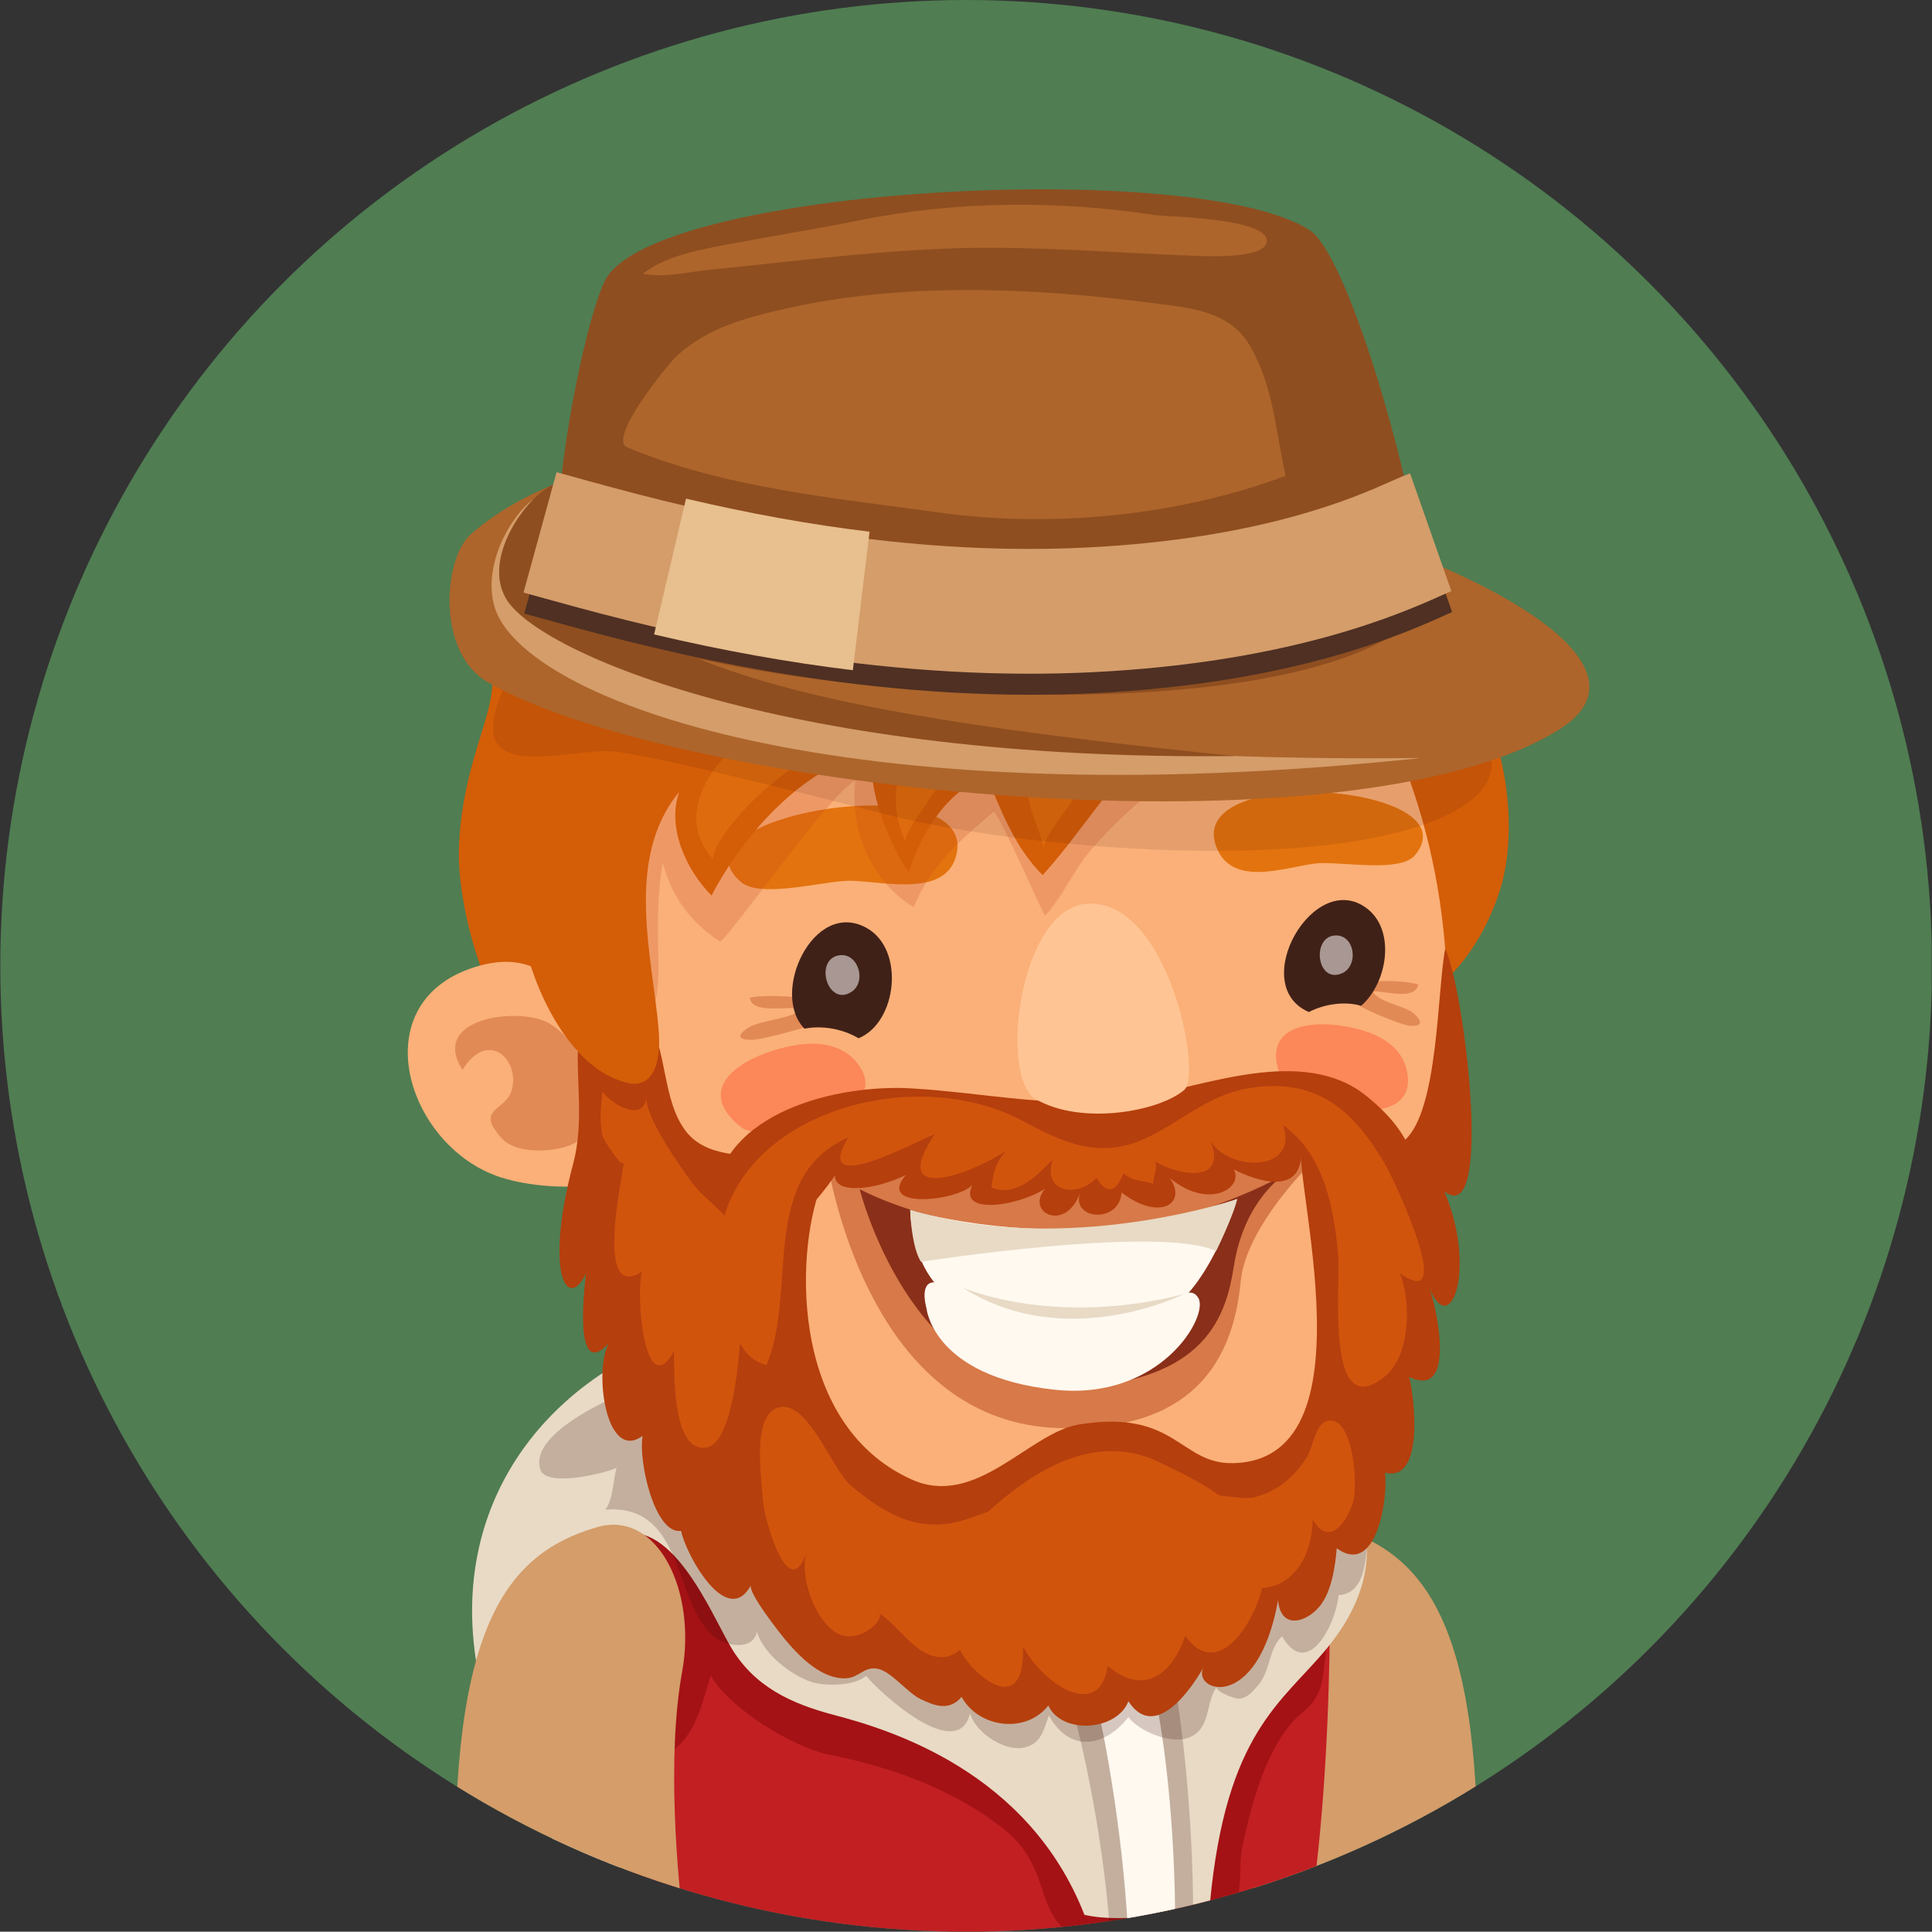 <?xml version="1.0" encoding="iso-8859-1"?>
<!-- Generator: Adobe Illustrator 16.0.0, SVG Export Plug-In . SVG Version: 6.00 Build 0)  -->
<!DOCTYPE svg PUBLIC "-//W3C//DTD SVG 1.1//EN" "http://www.w3.org/Graphics/SVG/1.1/DTD/svg11.dtd">
<svg version="1.1" xmlns="http://www.w3.org/2000/svg" xmlns:xlink="http://www.w3.org/1999/xlink" x="0px" y="0px" width="66.01px"
	 height="66px" viewBox="0 0 66.01 66" style="enable-background:new 0 0 66.01 66;" xml:space="preserve">
<rect x="0" y="0" width="66.01" height="66" fill="#333333" stroke="none"/>
<g id="Layer_33">
	<g>
		<defs>
			<circle id="SVGID_1_" cx="33.01" cy="33" r="33"/>
		</defs>
		<clipPath id="SVGID_2_">
			<use xlink:href="#SVGID_1_"  style="overflow:visible;"/>
		</clipPath>
		<rect style="clip-path:url(#SVGID_2_);fill:#507D52;" width="66" height="65.998"/>
		<path style="clip-path:url(#SVGID_2_);fill:#D49D6A;" d="M45.653,52.181c-2.089-0.612-3.416,2.194-2.918,4.935
			c0.535,2.941,0.157,6.99-0.073,8.883h7.784C50.81,55.834,48.903,53.134,45.653,52.181z"/>
		<path style="clip-path:url(#SVGID_2_);fill:#C21F23;" d="M45.207,50.825c-1.724-4.043-20.936-4.8-23.866-1.161
			C18.91,52.68,20.406,60.671,22.2,65.998h22.465C45.639,60.353,45.532,51.587,45.207,50.825z"/>
		<path style="opacity:0.5;clip-path:url(#SVGID_2_);fill:#870708;" d="M41.848,65.622c0.699-0.535,0.438-1.761,0.594-2.503
			c0.308-1.461,0.86-3.639,2.078-4.623c0.721-0.582,0.656-1.15,0.8-2.158c0.289-2.026-0.045-2.808-1.623-3.713
			c-8.276-4.75-20.848-2.019-22.771,0.216c-1.189,1.383-1.031,9.281-0.317,8.471c0.683-0.772,1.43-0.915,2.262-1.42
			c0.874-0.531,1.131-1.72,1.41-2.641c0.675,1.143,2.809,2.455,4.077,2.708c1.981,0.396,3.858,1.05,5.52,2.221
			c0.766,0.54,1.191,0.973,1.543,1.847c0.26,0.646,0.423,1.582,1.074,1.972h3.42c0.344-0.063,0.657-0.128,0.9-0.176
			C41.049,65.776,41.678,65.752,41.848,65.622z"/>
		<path style="clip-path:url(#SVGID_2_);fill:#E8DAC5;" d="M39.374,45.797c-5.393-1.936-10.949-2.139-16.336-0.124
			c-4.559,1.705-7.621,5.786-6.764,11.13c0.807,5.021,4.4,8.8,5.131,6.569c-0.284-1.856-0.473-6.561-0.725-7.473
			c-0.301-1.085-1.183-2.707,0.286-3.379c1.925-0.879,3.322,2.595,4.008,3.76c0.791,1.342,2.052,1.929,3.517,2.313
			c1.949,0.513,6.648,1.944,8.56,6.829c1.388,0.325,3.611-0.119,4.29-0.416c0.552-5.82,2.448-6.82,3.979-8.669
			C49.398,51.408,43.58,47.307,39.374,45.797z"/>
		<path style="opacity:0.2;clip-path:url(#SVGID_2_);fill:#330500;" d="M40.002,56.838l-3.708,0.503
			c0.555,1.379,1.389,5.242,1.631,8.657h2.836C40.812,62.666,40.419,58.74,40.002,56.838z"/>
		<path style="clip-path:url(#SVGID_2_);fill:#FFF9F0;" d="M39.239,57.063l-2.005,0.229c0.428,1.399,1.135,5.27,1.304,8.706h1.612
			C40.175,62.719,39.795,58.886,39.239,57.063z"/>
		<path style="clip-path:url(#SVGID_2_);fill:#F29966;" d="M28.892,51.373c0.042,1.89,1.804,5.034,6.313,6.833
			c0,0,6.607-2.454,6.04-7.826C40.679,45.009,28.759,45.51,28.892,51.373z"/>
		<path style="opacity:0.2;clip-path:url(#SVGID_2_);fill:#330500;" d="M39.065,47.239c-1.163-0.282-2.352-0.491-3.545-0.618
			c-1.988-0.214-3.848,0.028-5.814,0.132c-2.022,0.107-4.056-0.236-6.07,0.063c-1.013,0.149-5.727,1.854-5.167,3.409
			c0.15,0.42,1.17,0.307,1.907,0.137c0.305-0.07,0.562-0.151,0.688-0.207c-0.114,0.42-0.114,1.08-0.381,1.424
			c2.743-0.213,2.313,3.25,3.736,4.36c0.408,0.32,1.315,0.456,1.443-0.188c0.203,0.721,1.112,1.459,1.838,1.708
			c0.474,0.163,1.527,0.149,1.889-0.205c0.46,0.569,3.126,3.023,3.555,1.286c0.157,0.606,1.094,1.27,1.765,1.181
			c0.636-0.085,0.737-0.563,0.927-1.11c0.73,1.317,1.92,1.065,2.718,0.06c0.367,0.482,1.466,0.953,2.092,0.686
			c0.749-0.319,0.524-1.183,0.934-1.729c-0.113,0.151,0.628,0.422,0.747,0.414c0.295-0.02,0.483-0.259,0.651-0.452
			c0.441-0.505,0.35-1.229,0.824-1.685c0.881,1.524,1.85-0.439,1.933-1.403c0.703-0.052,0.884-0.693,0.971-1.613
			c0.037-0.395-0.716-2.146-1.277-2.664C43.737,48.662,41.328,47.787,39.065,47.239z"/>
		<path style="clip-path:url(#SVGID_2_);fill:#D45D08;" d="M48.44,20.88c-0.525-0.627-0.078-1.16-0.374-1.961
			c-0.354-0.958-0.878-1.752-1.53-2.533c-1.357-1.628-2.996-2.996-4.859-4.005c-3.729-2.021-8.185-2.608-12.303-1.578
			c-3.584,0.896-7.12,2.612-9.625,5.389c-0.973,1.078-2.026,2.384-2.592,3.733c-0.837,1.994-0.065,1.895-0.384,3.893
			c-0.183,1.136-1.044,2.83-1.096,5.275c-0.05,2.357,1.535,8.268,4.744,7.545c3.444-0.775,6.846-1.746,10.248-2.68
			c3.323-0.911,7.237-1.335,10.593-0.275c1.003,0.316,1.841,0.94,2.878,1.178c3.589,0.818,6.139-1.426,7.1-4.421
			c0.546-1.7,0.341-4.066-0.37-5.778C49.745,21.952,49.373,21.995,48.44,20.88z"/>
		<path style="clip-path:url(#SVGID_2_);fill:#FAB078;" d="M32.496,14.978c-8.417,0.734-16.461,9.996-13.618,19.874
			c1.467,5.099,1.428,6.354,3.581,11.443c2.187,5.167,7.456,8.324,14.646,7.904c6.533-0.379,8.897-3.639,10.571-9.12
			c1.173-3.849,2.102-8.093,1.682-12.893C48.462,21.945,40.913,14.239,32.496,14.978z"/>
		<path style="opacity:0.35;clip-path:url(#SVGID_2_);fill:#B54319;" d="M25.62,34.088c0.054,0.587,1.387,0.278,1.79,0.364
			c-0.344,0.373-1.389,0.392-1.813,0.646c-0.451,0.273-0.399,0.449,0.143,0.427c0.325-0.015,2.135-0.476,2.364-0.678
			C29.074,33.995,26.077,33.955,25.62,34.088z"/>
		<path style="opacity:0.35;clip-path:url(#SVGID_2_);fill:#B54319;" d="M46.902,33.881c0.352-0.058,1.416,0.332,1.558-0.237
			c-0.361-0.162-2.873-0.321-2.203,0.576c0.159,0.213,1.595,0.784,1.865,0.819c0.447,0.059,0.521-0.11,0.189-0.405
			C48,34.355,47.129,34.266,46.902,33.881z"/>
		<path style="clip-path:url(#SVGID_2_);fill:#E3730E;" d="M41.548,28.91c0.517,1.417,2.311,0.734,3.368,0.596
			c0.693-0.092,2.397,0.241,3.164-0.099c0.109-0.047,0.2-0.109,0.266-0.189C50.356,26.788,40.501,26.045,41.548,28.91z"/>
		<path style="clip-path:url(#SVGID_2_);fill:#E3730E;" d="M25.309,30.131c0.085,0.074,0.196,0.129,0.324,0.169
			c0.899,0.273,2.703-0.233,3.476-0.207c1.183,0.042,3.266,0.566,3.579-0.936C33.321,26.116,22.675,27.832,25.309,30.131z"/>
		<path style="clip-path:url(#SVGID_2_);fill:#FC8758;" d="M45.619,35.021c-1.063-0.118-2.539,0.142-1.839,1.826
			c0.372,0.898,4.51,1.949,4.321-0.051c-0.021-0.208-0.071-0.391-0.148-0.553C47.547,35.386,46.433,35.111,45.619,35.021z"/>
		<path style="clip-path:url(#SVGID_2_);fill:#FC8758;" d="M28.968,36.013c-0.806-0.592-1.998-0.324-2.815-0.027
			c-1.064,0.385-2.338,1.306-0.849,2.514c0.794,0.644,5.235-0.32,4.074-2.055C29.259,36.267,29.121,36.124,28.968,36.013z"/>
		<path style="clip-path:url(#SVGID_2_);fill:#402118;" d="M29.594,31.696c-1.806-0.981-3.292,2.246-2.108,3.45
			c0.613-0.119,1.314,0.009,1.848,0.329C30.652,34.938,30.938,32.426,29.594,31.696z"/>
		<path style="opacity:0.5;clip-path:url(#SVGID_2_);fill:#B54319;" d="M43.761,38.54c-0.321,0.091,0.265,0.225,1.028,0.453
			c0.15,0.043,0.239,0.131,0.292,0.242c-4.177,1.143-11.369,2.132-16.61,0.233c0.045-0.047,0.09-0.091,0.143-0.128
			c0.745-0.549,1.79-0.573,1.505-0.764c0,0-1.75-0.094-2.463,0.441c-0.636,0.479-0.669,2.036-0.175,2.113
			c0.395,0.062,0.438-0.78,0.788-1.386c0.312,1.699,1.939,8.878,7.918,9.048c4.503,0.127,5.938-2.22,6.204-5.015
			c0.147-1.554,1.749-3.449,2.74-4.358c0.066,0.475-0.228,1.152,0.12,1.212c0.495,0.084,1.016-0.907,0.707-1.734
			C45.648,38.071,43.761,38.54,43.761,38.54z"/>
		<path style="clip-path:url(#SVGID_2_);fill:#8A2F19;" d="M29.374,40.631c0,0,1.729,6.96,7.072,6.788
			c4.813-0.156,5.452-2.517,5.713-4.172c0.35-2.217,1.676-3.076,1.676-3.076C36.02,44.263,29.374,40.631,29.374,40.631z"/>
		<path style="clip-path:url(#SVGID_2_);fill:#FFF9F0;" d="M31.104,41.366c0,0-0.007,2.248,1.612,3.112
			c2.077,1.11,4.439,1.255,6.873,0.438c1.641-0.551,2.679-3.95,2.679-3.95S37.589,42.997,31.104,41.366z"/>
		<path style="clip-path:url(#SVGID_2_);fill:#FFF9F0;" d="M37.703,44.918c-2.285,0.023-4.238-0.385-5.291-0.944
			c-0.876-0.467-0.903,0.173-0.754,0.74c0,0,0.222,2.322,4.372,2.768c3.628,0.389,5.298-2.533,4.909-3.142
			C40.551,43.732,39.987,44.896,37.703,44.918z"/>
		<path style="clip-path:url(#SVGID_2_);fill:#E8DAC5;" d="M31.097,41.333c0,0,0.035,1.259,0.369,1.778
			c0,0,8.191-1.271,10.083-0.364c0,0,0.609-1.244,0.72-1.78C42.269,40.967,36.425,42.967,31.097,41.333z"/>
		<path style="clip-path:url(#SVGID_2_);fill:#E8DAC5;" d="M32.886,43.993c3.527,2.253,7.558,0.224,7.558,0.224
			C35.966,45.357,32.886,43.993,32.886,43.993z"/>
		<path style="clip-path:url(#SVGID_2_);fill:#402118;" d="M44.719,34.577c0.555-0.282,1.23-0.371,1.789-0.213
			c0.894-0.781,1.184-2.554,0.211-3.313C44.903,29.632,42.6,33.667,44.719,34.577z"/>
		<path style="clip-path:url(#SVGID_2_);fill:#A89792;" d="M28.618,32.65c-0.786,0.19-0.34,1.725,0.452,1.253
			C29.644,33.563,29.317,32.483,28.618,32.65z"/>
		<path style="clip-path:url(#SVGID_2_);fill:#A89792;" d="M45.599,31.963c-0.792,0.064-0.609,1.637,0.233,1.3
			C46.443,33.017,46.303,31.908,45.599,31.963z"/>
		<path style="clip-path:url(#SVGID_2_);fill:#FAB078;" d="M16.406,32.989c-4.158,1.126-2.524,6.337,0.86,7.285
			c1.086,0.306,2.241,0.314,3.353,0.213c0.022-0.031,0.044-0.063,0.066-0.094c0.502-0.697-0.364-4.175-0.613-4.89
			C19.445,33.705,18.402,32.45,16.406,32.989z"/>
		<path style="opacity:0.2;clip-path:url(#SVGID_2_);fill:#BF3C1B;" d="M43.045,19.806c-3.985-0.552-8.21-0.539-12.165,0.228
			c-2.737,0.53-5.639,1.566-7.286,3.953c-1.568,2.271-3.956,4.578-3.523,7.589c0.094,0.648,0.901,3.863,2.145,2.881
			c0.57-0.452,0.018-2.733,0.43-4.975c0.385,1.463,1.229,2.202,1.945,2.684c0.16,0.109,3.735-5.039,4.631-5.5
			c-0.225,2.186,0.942,3.709,1.994,4.326c0.6-1.402,1.344-2.075,2.736-3.258c0.275,0.228,1.717,3.595,1.756,3.551
			c0.616-0.662,0.969-1.557,1.572-2.253c1.615-1.858,3.591-3.333,5.982-3.995c1.392-0.386,3.672-0.788,4.353-2.273
			C48.739,20.302,44.469,20.005,43.045,19.806z"/>
		<path style="opacity:0.35;clip-path:url(#SVGID_2_);fill:#B54319;" d="M18.646,34.905c-1.075-0.49-3.958-0.091-2.845,1.646
			c0.882-1.417,1.996-0.317,1.675,0.719c-0.216,0.696-1.258,0.601-0.338,1.615c0.496,0.548,1.652,0.479,2.258,0.273
			C21.315,38.502,19.955,35.504,18.646,34.905z"/>
		<path style="clip-path:url(#SVGID_2_);fill:#B53F0D;" d="M46.676,37.438c-2.152-1.721-5.499-0.328-7.817,0.068
			c-2.557,0.438-5.188-0.179-7.75-0.321c-2.418-0.136-6.512,0.754-6.741,3.901c-0.301,4.139,3.276,0.452,4.159-0.933
			c-0.016,0.693,1.45,0.477,2.426-0.011c-1.027,1.197,1.733,0.901,2.274,0.344c-0.518,1.024,1.505,0.75,2.485,0.126
			c-0.702,0.819,0.708,1.522,1.193,0.13c-0.329,0.946,1.341,1.079,1.415,0.001c1.322,1.017,2.271,0.351,1.637-0.503
			c1.344,1.121,2.543,0.342,2.199-0.285c0.771,0.398,2.239,0.882,2.302-0.475c0.553,1.146,1.384,2.545,1.949,2.751
			C47.347,42.573,50.117,40.189,46.676,37.438z"/>
		<path style="clip-path:url(#SVGID_2_);fill:#B53F0D;" d="M49.377,32.417c-0.273,1.404-0.229,5.54-1.386,6.541
			c-0.878,0.759-2.293-0.647-3.45-0.115c-0.734,0.339,2.688,11.012-2.393,11.148c-1.844,0.05-1.956-1.863-5.283-1.321
			c-1.705,0.279-3.512,2.884-5.732,1.873c-4.256-1.934-3.969-8.069-2.985-10.26c0.772-1.72-3.349,0.121-4.704-1.619
			c-0.858-1.103-0.612-2.876-1.399-3.952c-0.975-1.334-2.227-0.653-2.295,0.863c-0.064,1.426,0.202,2.793-0.163,4.17
			c-0.981,3.678-0.232,5.124,0.437,3.764c-0.068,0.532-0.432,3.703,0.781,2.382c-0.522,0.873-0.125,4.097,1.152,3.167
			c-0.158,0.85,0.412,3.383,1.313,3.247c0.168,0.824,1.57,3.358,2.389,1.856c-0.127,0.231,1.006,1.668,1.203,1.9
			c0.483,0.57,1.228,1.318,2.041,1.281c0.442-0.021,0.608-0.395,1.051-0.332c0.482,0.07,1.037,0.82,1.495,1.04
			c0.504,0.243,0.985,0.417,1.405-0.072c0.594,1.074,2.213,1.265,2.963,0.292c0.461,1.009,2.351,0.87,2.736-0.143
			c0.896,1.373,2.121-0.367,2.573-1.17c-0.458,0.815,1.83,1.655,2.542-2.284c0.082,0.999,0.939,0.788,1.415,0.215
			c0.413-0.498,0.536-1.366,0.589-1.988c1.381,1.002,1.764-1.793,1.646-2.583c1.369,0.345,1.001-2.621,0.827-3.271
			c1.668,0.788,0.909-2.486,0.68-3.076c0.717,1.851,1.65-0.628,0.521-3.266C51.051,42.044,50.026,33.745,49.377,32.417z"/>
		<path style="clip-path:url(#SVGID_2_);fill:#D1540D;" d="M23.67,40.439c-0.406-0.534-1.645-2.296-1.585-2.96
			c-0.081,0.906-1.242,0.233-1.5-0.191c-0.056,0.465-0.115,1.091,0.011,1.557c0.015,0.057,0.687,1.173,0.723,0.844
			c-0.065,0.595-1.012,4.818,0.621,3.757c-0.234,0.711,0.071,4.53,1.085,2.723c0.017,0.681-0.077,3.506,1.126,3.284
			c1.289-0.239,1.38-6.508,0.964-7.4C24.814,41.408,24.096,41.005,23.67,40.439z"/>
		<path style="clip-path:url(#SVGID_2_);fill:#D45D08;" d="M45.872,17.76c-2.373-1.436-5.186-2.599-7.942-2.928
			c-1.564-0.187-3.026-0.687-4.628-0.7c-2.671-0.021-5.281,0.773-7.675,1.914c-3.561,1.699-5.949,5.738-7.086,9.357
			c-0.661,2.112-1.051,4.5-0.643,6.699c0.266,1.431,1.494,4.487,3.614,4.912c0.473,0.094,1.126-0.179,0.99-1.854
			c-0.2-2.439-1.183-5.815,0.705-8.105c-0.431,1.208,0.231,2.666,1.105,3.543c1.06-2.039,3.13-4.419,5.484-4.908
			c-0.188,1.708,0.964,3.745,1.257,4.107c0.4-1.305,1.308-2.795,2.654-3.271c0.521,1.209,0.943,2.392,1.916,3.376
			c1.549-1.703,2.694-3.867,4.643-5.166c2.042-1.359,4.813-1.032,6.836-2.436C48.971,21.007,47.321,18.638,45.872,17.76z"/>
		<path style="clip-path:url(#SVGID_2_);fill:#FFC494;" d="M37.139,30.877c-2.319,0.153-3.024,5.935-1.752,6.676
			c1.572,0.916,4.234,0.414,5.076-0.314C41.09,36.694,39.9,30.694,37.139,30.877z"/>
		<path style="clip-path:url(#SVGID_2_);fill:#DE6B0D;" d="M35.665,28.989c-0.086-0.377,1.573-2.349,1.824-2.772
			c0.536-0.91,1.037-1.716,1.33-2.746c-1.047,0.646-2.366,1.313-3.168,2.258C34.59,26.979,35.383,27.747,35.665,28.989z"/>
		<path style="clip-path:url(#SVGID_2_);fill:#D1540D;" d="M39.598,49.954c-2.111-1.016-4.205,0.187-5.915,1.768
			c-1.464,1.353-1.925,4.237-0.029,5.628c0.598,0.438,1.344,0.55,1.3-1.09c0.744,1.359,2.633,2.513,2.89,0.655
			c1.204,1.03,2.193,0.338,2.653-1.028c1.247,1.784,2.733-1.046,2.709-2.237C43.161,51.64,41.14,50.697,39.598,49.954z"/>
		<path style="clip-path:url(#SVGID_2_);fill:#D1540D;" d="M43.08,37.126c-1.751,0.152-2.558,1.147-4.015,1.8
			c-1.544,0.691-2.849,0.061-4.086-0.61c-4.393-2.383-12.032,0.415-10.12,6.406c0.249,0.781,0.431,1.688,1.33,1.916
			c1.075-2.526-0.284-6.426,2.792-7.775c-1.292,2.123,2.396,0.097,2.953-0.111c-1.623,2.437,1.274,1.356,2.445,0.562
			c-0.351,0.366-0.455,0.788-0.506,1.259c0.838,0.336,1.543-0.383,2.092-0.956c-0.36,1.16,0.874,1.313,1.5,0.62
			c0.35,0.604,0.685,0.49,0.922-0.154c0.353,0.323,0.633,0.211,1.016,0.367c-0.011-0.229,0.151-0.477,0.073-0.763
			c0.748,0.464,2.486,0.791,1.881-0.709c0.623,1.065,3.045,1.078,2.479-0.534c1.403,0.984,1.751,2.859,1.884,4.454
			c0.086,1.03-0.449,5.79,1.596,4.131c0.877-0.712,0.914-2.584,0.505-3.534c2.006,1.442-0.216-3.24-0.498-3.72
			C46.313,38.055,45.154,36.943,43.08,37.126z"/>
		<path style="clip-path:url(#SVGID_2_);fill:#D1540D;" d="M29.083,50.769c-0.648-0.535-1.469-2.935-2.467-2.685
			c-0.965,0.243-0.583,2.481-0.549,3.19c0.026,0.556,0.866,3.583,1.48,1.781c-0.223,0.813,0.278,2.277,1.02,2.728
			c0.764,0.464,1.74-0.495,1.442-0.675c0.603,0.362,1.104,1.189,1.74,1.428c1.961,0.736,2.121-3.639,2.165-4.933
			c-0.484,0.141-0.996,0.385-1.495,0.453C31.064,52.247,30.08,51.589,29.083,50.769z"/>
		<path style="clip-path:url(#SVGID_2_);fill:#D1540D;" d="M44.85,51.908c0.001,0.001,0.001,0.002,0.002,0.003
			C44.852,51.892,44.851,51.877,44.85,51.908z"/>
		<path style="clip-path:url(#SVGID_2_);fill:#D1540D;" d="M45.506,48.539c-0.561-0.071-0.615,0.863-0.853,1.241
			c-0.433,0.696-1.033,1.199-1.839,1.384c-0.391,0.089-1.361-0.183-1.641-0.009c-0.735,0.459-0.298,1.796,0.217,2.312
			c1.563,1.566,3.396,0.689,3.46-1.519c0.001,0.002,0.001-0.02,0.001-0.037c-0.001-0.001-0.001-0.002-0.002-0.003
			c0.001-0.031,0.002-0.017,0.002,0.003c0.566,1.006,1.216,0.035,1.396-0.657C46.375,50.761,46.268,48.637,45.506,48.539z"/>
		<path style="clip-path:url(#SVGID_2_);fill:#DE6B0D;" d="M30.916,28.726c0.185-0.567,0.545-0.944,0.792-1.344
			c0.838-1.351,2.156-2.07,3.088-3.35C32.332,24.851,29.679,25.637,30.916,28.726z"/>
		<path style="clip-path:url(#SVGID_2_);fill:#DE6B0D;" d="M24.389,29.376c-0.212-0.222,0.946-1.969,2.689-3.129
			c0.98-0.653,2.4-0.995,2.978-2.223c-1.045,0.506-2.415,0.246-3.525,0.625C24.834,25.228,22.738,27.66,24.389,29.376z"/>
		<path style="opacity:0.1;clip-path:url(#SVGID_2_);fill:#330500;" d="M38.369,20.34c-3.724-0.23-7.454-0.84-11.19-0.607
			c-2.852,0.177-6.581,0.482-8.865,2.309c-0.394,0.314-0.854,0.864-1.096,1.444c-0.258,0.62-0.66,1.656-0.064,2.096
			c0.839,0.616,2.913-0.041,3.906,0.102c1.742,0.245,6.379,1.41,9.209,2.14c4.521,1.165,15.263,2.145,19.418-0.104
			C54.288,25.227,45.514,20.781,38.369,20.34z"/>
		<path style="clip-path:url(#SVGID_2_);fill:#AD652B;" d="M16.085,18.255c-0.941,0.83-1.181,4.046,0.583,5.056
			c6.54,3.745,29.436,6.113,36.615,1.608C60.706,20.263,25.534,9.914,16.085,18.255z"/>
		<path style="clip-path:url(#SVGID_2_);fill:#D49D6A;" d="M19.969,16.265l-1.477,0.634c-0.854,0.372-2.076,2.312-1.584,3.871
			c0.996,3.151,11.816,7.229,31.643,5.128C29.442,26.116,16.865,22.794,19.969,16.265z"/>
		<path style="clip-path:url(#SVGID_2_);fill:#8F4E20;" d="M20.346,15.94l-1.477,0.635c-0.854,0.373-2.402,2.456-1.584,3.872
			c1.098,1.897,9.795,5.56,24.907,5.385C27.354,24.32,17.242,22.471,20.346,15.94z"/>
		<path style="clip-path:url(#SVGID_2_);fill:#8F4E20;" d="M44.771,7.883C41.018,5.367,22.26,6.374,20.668,9.592
			c-0.826,1.666-2.433,9.958-1.149,11.221c2.873,2.828,25.472,4.924,29.296-0.184C48.066,15.384,45.945,8.671,44.771,7.883z"/>
		<path style="clip-path:url(#SVGID_2_);fill:#4F3023;" d="M47.58,17.15c-1.213,0.542-4.432,1.982-10.455,2.276
			c-7.482,0.368-14.257-1.514-17.512-2.417l-0.572-0.158l-1.129,4.113l0.562,0.155c3.161,0.877,9.438,2.618,16.713,2.618
			c0.706,0,1.422-0.016,2.146-0.051c6.825-0.333,10.577-2.012,11.989-2.644c0.125-0.056,0.222-0.101,0.292-0.128l-1.411-4.024
			C48.068,16.938,47.861,17.024,47.58,17.15z"/>
		<path style="clip-path:url(#SVGID_2_);fill:#D49D6A;" d="M47.555,16.432c-1.212,0.543-4.432,1.982-10.456,2.276
			c-7.483,0.369-14.253-1.513-17.507-2.416l-0.576-0.159l-1.129,4.113l0.565,0.157c3.161,0.876,9.438,2.616,16.708,2.616
			c0.706,0,1.423-0.016,2.146-0.051c6.827-0.333,10.578-2.011,11.991-2.644c0.125-0.055,0.221-0.1,0.291-0.127l-1.411-4.024
			C48.043,16.22,47.836,16.307,47.555,16.432z"/>
		<path style="clip-path:url(#SVGID_2_);fill:#AD652B;" d="M39.438,7.346c-3.258-0.503-6.794-0.482-10.021,0.172
			c-1.468,0.297-2.951,0.531-4.423,0.81c-0.965,0.182-2.238,0.389-3.027,1.025c0.738,0.145,1.549-0.063,2.289-0.137
			c3.264-0.324,6.547-0.777,9.832-0.751c2.272,0.018,4.547,0.196,6.817,0.277c0.358,0.014,2.302,0.1,2.374-0.476
			c0.002-0.013,0.002-0.025,0.002-0.036C43.28,7.439,39.856,7.411,39.438,7.346z"/>
		<path style="clip-path:url(#SVGID_2_);fill:#E8BF8E;" d="M22.348,21.677c2.366,0.556,4.587,0.955,6.791,1.222l0.571-4.732
			c-2.027-0.245-4.078-0.615-6.271-1.13L22.348,21.677z"/>
		<path style="clip-path:url(#SVGID_2_);fill:#AD652B;" d="M39.379,10.354c-4.127-0.53-8.499-0.723-12.558,0.197
			c-1.331,0.302-2.66,0.65-3.692,1.607c-0.348,0.324-2.374,2.838-1.705,3.121c3.319,1.402,7.162,1.743,10.689,2.235
			c3.853,0.536,8.18,0.104,11.811-1.257c-0.346-1.554-0.409-3.05-1.221-4.448C42.01,10.616,40.645,10.518,39.379,10.354z"/>
		<path style="clip-path:url(#SVGID_2_);fill:#D49D6A;" d="M23.307,57.115c0.498-2.74-0.829-5.547-2.918-4.935
			c-3.25,0.953-5.156,3.653-4.793,13.817h7.784C23.149,64.105,22.771,60.057,23.307,57.115z"/>
	</g>
</g>
<g id="Layer_1">
</g>
</svg>
